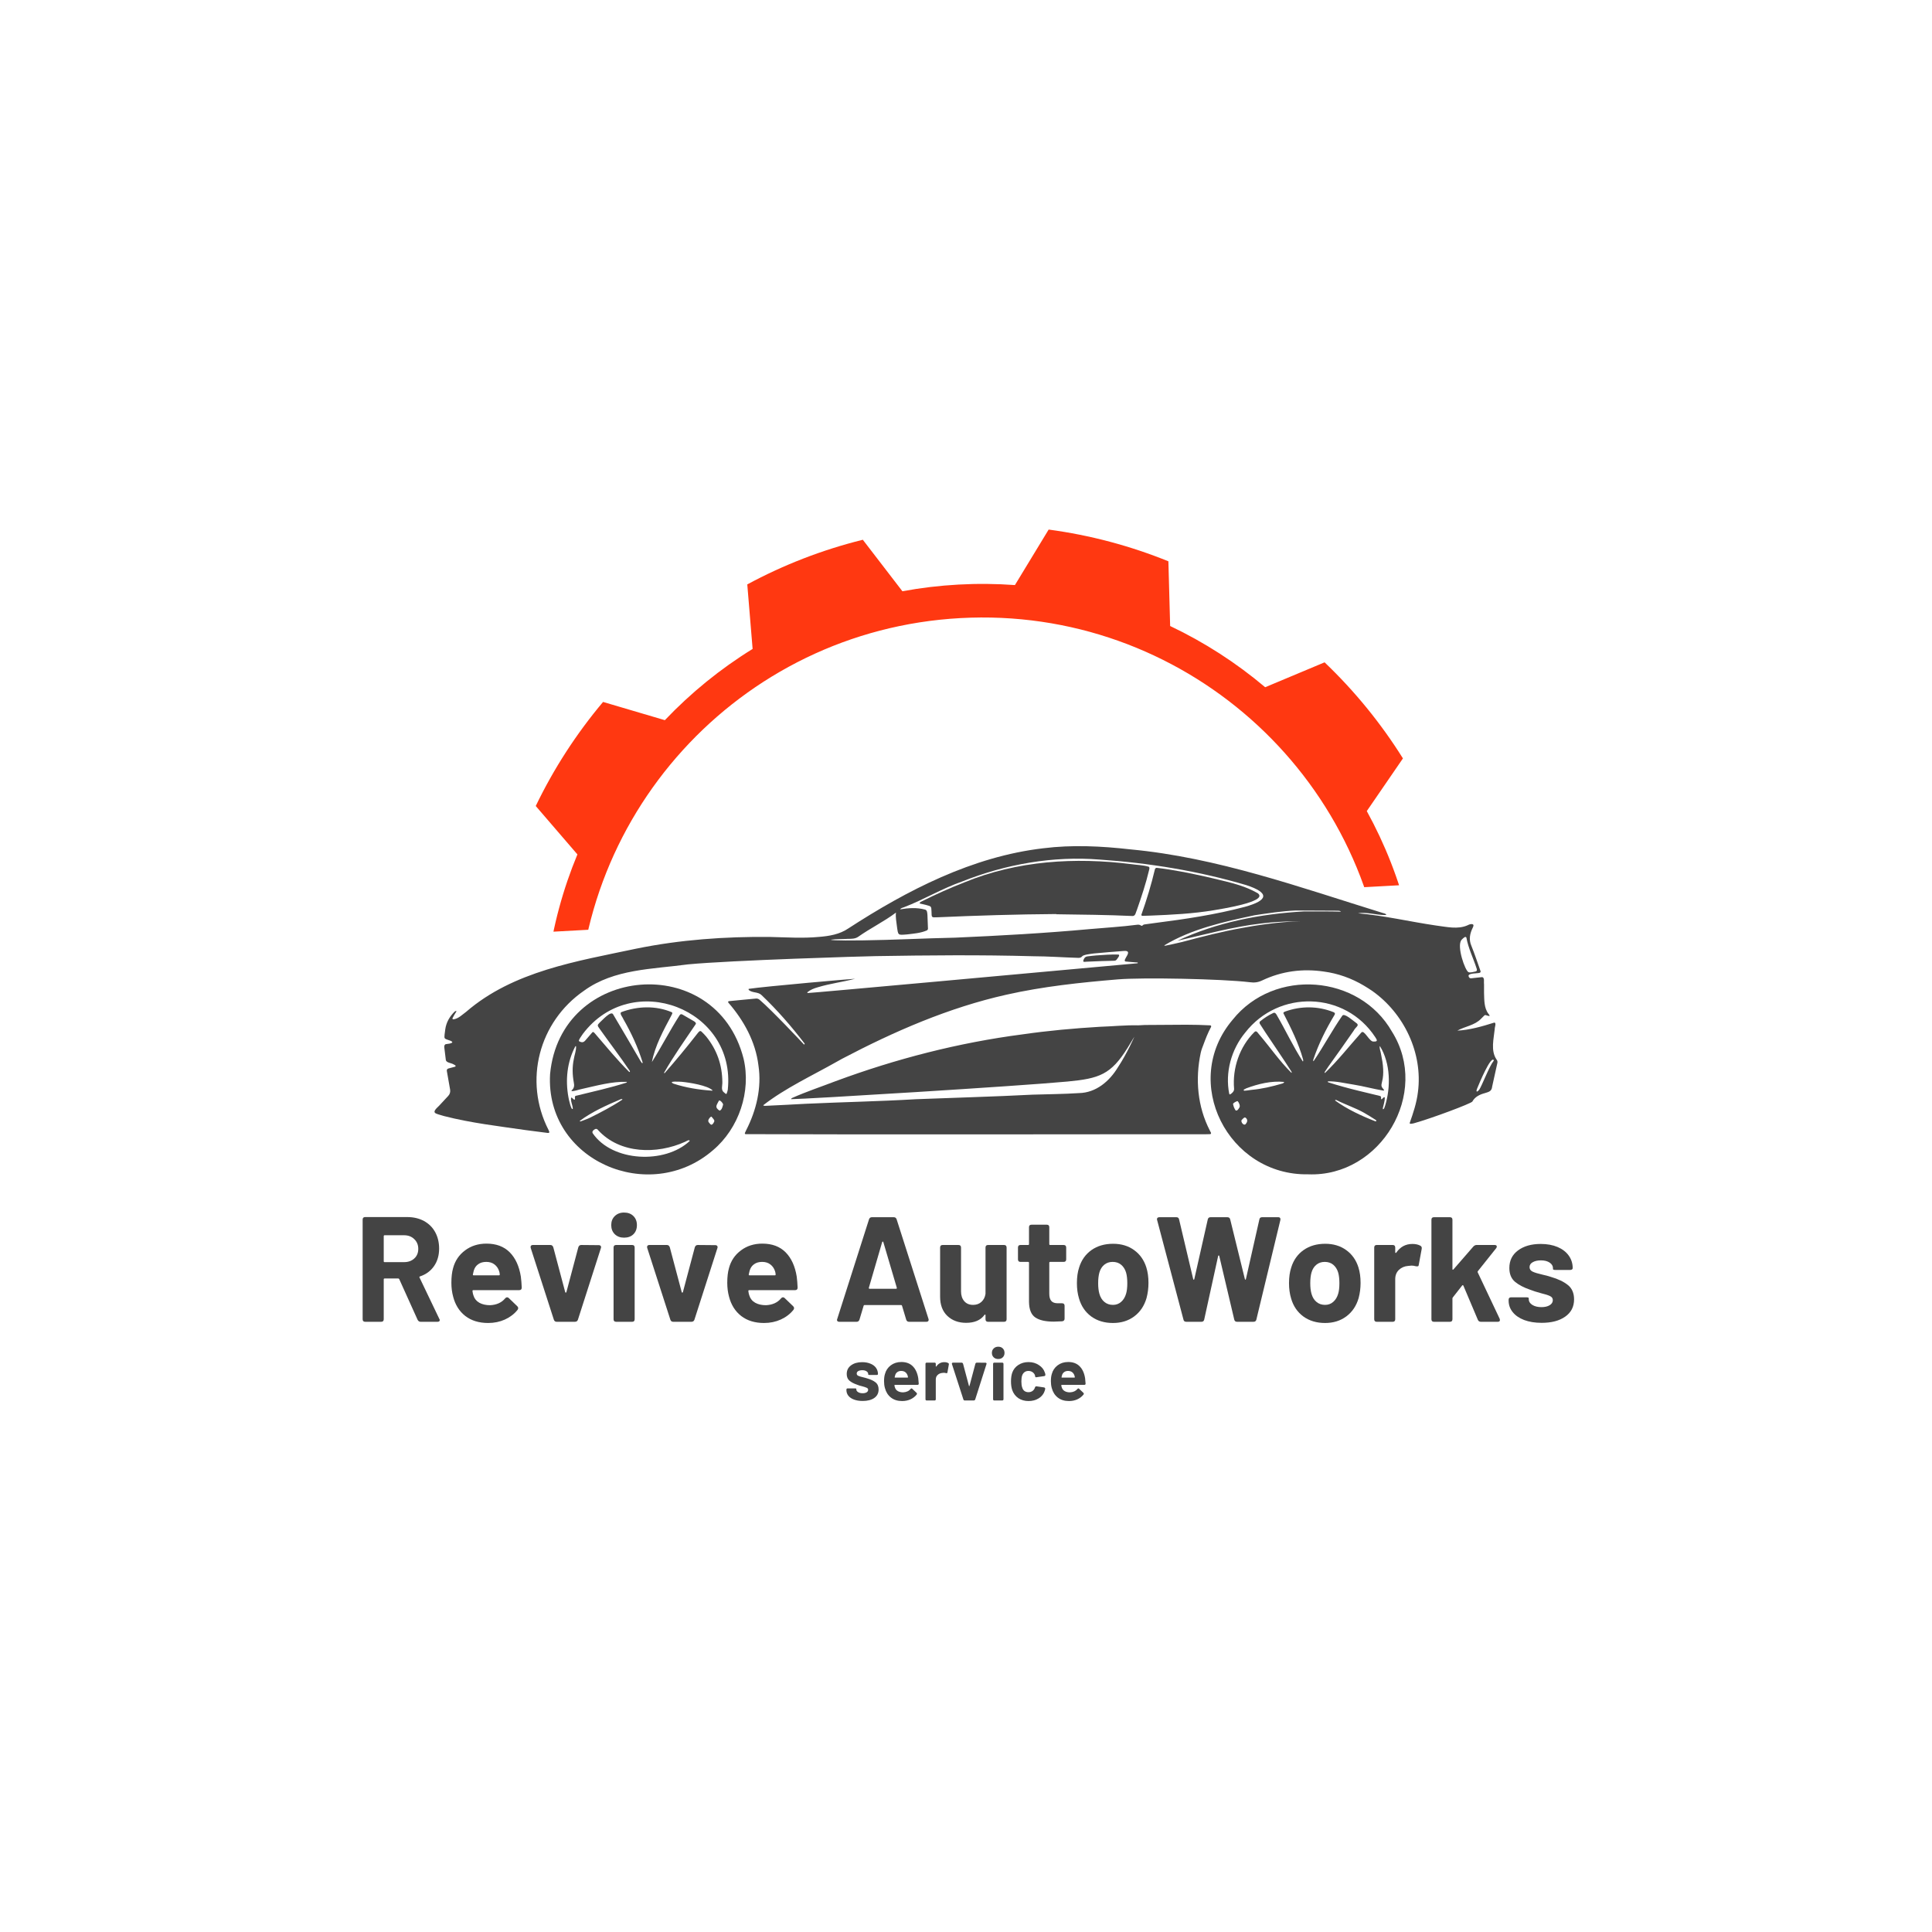 <svg xmlns="http://www.w3.org/2000/svg" xmlns:xlink="http://www.w3.org/1999/xlink" width="500" zoomAndPan="magnify" viewBox="0 0 375 375" height="500" preserveAspectRatio="xMidYMid meet" version="1.0"><defs><g/><clipPath id="4aa39fe232"><path d="M 84.172 164.238 L 291 164.238 L 291 221 L 84.172 221 Z M 84.172 164.238 " clip-rule="nonzero"/></clipPath><clipPath id="c2dfd0c143"><path d="M 106 191 L 145 191 L 145 227.988 L 106 227.988 Z M 106 191 " clip-rule="nonzero"/></clipPath><clipPath id="55ca4f6756"><path d="M 234 191 L 273 191 L 273 227.988 L 234 227.988 Z M 234 191 " clip-rule="nonzero"/></clipPath><clipPath id="331a5aec2b"><path d="M 94 102 L 286 102 L 286 182 L 94 182 Z M 94 102 " clip-rule="nonzero"/></clipPath><clipPath id="f2f3eeaccf"><path d="M 89.461 108.965 L 281.922 98.402 L 285.91 171.043 L 93.449 181.605 Z M 89.461 108.965 " clip-rule="nonzero"/></clipPath><clipPath id="13fa5ba3a1"><path d="M 89.461 108.965 L 281.922 98.402 L 292.445 290.113 L 99.984 300.676 Z M 89.461 108.965 " clip-rule="nonzero"/></clipPath></defs><g clip-path="url(#4aa39fe232)"><path fill="#444444" d="M 290.449 205.609 C 289.316 203.891 289.934 201.652 290.125 199.742 C 290.094 199.441 290.52 198.449 290.008 198.492 C 287.707 199.219 285.25 199.93 282.867 200.043 C 284.309 199.234 286.25 199.023 287.461 197.75 C 288.531 196.703 287.973 197.035 289.121 197.223 C 289.141 197.023 289 196.895 288.891 196.758 C 288.027 195.602 288.105 194.059 288.051 192.684 C 288.059 192.125 288.055 191.57 288.051 191.012 C 287.973 190.621 288.223 189.695 287.652 189.66 C 286.949 189.719 286.25 189.828 285.551 189.891 C 285.273 189.91 285.102 189.746 285.035 189.418 C 285.059 188.859 286.703 188.965 287.156 188.836 C 287.309 188.816 287.426 188.648 287.383 188.523 C 286.793 186.879 286.258 185.215 285.602 183.598 C 285.043 182.344 285.312 181.133 285.906 179.973 C 286.305 179.152 285.344 179.312 284.895 179.578 C 282.965 180.457 280.77 179.891 278.75 179.645 C 273.688 178.91 268.676 177.707 263.582 177.27 C 265.309 176.973 267.176 177.645 268.945 177.605 C 268.988 177.609 269.098 177.551 269.059 177.492 C 268.867 177.301 268.602 177.27 268.355 177.195 C 252.273 172.215 236.281 166.438 219.406 164.863 C 213.797 164.227 208.125 163.945 202.508 164.648 C 188.773 166.242 176.078 172.789 164.621 180.234 C 162.977 181.352 160.965 181.691 159.012 181.848 C 155.82 182.156 152.629 181.93 149.43 181.859 C 140.746 181.773 132.016 182.391 123.5 184.133 C 112.016 186.57 99.652 188.473 90.469 196.402 C 89.707 196.957 88.98 197.723 88.008 197.859 C 87.914 197.84 87.758 197.762 87.828 197.641 C 88.059 197.176 88.32 196.734 88.602 196.301 C 88.551 196.152 88.336 196.285 88.254 196.34 C 87.273 197.301 86.609 198.441 86.422 199.82 C 86.375 200.152 86.324 200.484 86.293 200.816 C 86.223 201.57 86.242 201.602 86.969 201.848 C 88.602 202.328 87.441 202.582 86.566 202.664 C 86.281 202.703 86.203 203.035 86.234 203.277 C 86.332 204.09 86.426 204.902 86.531 205.711 C 86.609 206.301 87.578 206.305 88 206.574 C 88.133 206.629 88.262 206.715 88.383 206.793 C 88.484 206.848 88.414 207.008 88.355 207.039 C 87.926 207.16 87.492 207.262 87.066 207.383 C 86.805 207.457 86.688 207.633 86.73 207.875 C 86.941 209.082 87.168 210.285 87.367 211.496 C 87.441 211.965 87.32 212.375 86.992 212.727 C 86.406 213.352 85.836 213.984 85.246 214.605 C 83.566 216.156 84.418 216.07 86.191 216.629 C 91.406 217.973 96.777 218.586 102.098 219.359 C 103.496 219.547 104.895 219.727 106.297 219.902 C 106.816 219.941 106.59 219.605 106.465 219.316 C 101.582 209.77 104.602 198.316 113.375 192.285 C 119.188 188.059 126.691 188.117 133.543 187.184 C 141.941 186.387 167.598 185.613 169.977 185.582 C 180.16 185.414 190.344 185.32 200.523 185.605 C 203.422 185.613 206.316 185.832 209.211 185.918 C 209.52 185.934 209.844 185.895 210.031 185.637 C 210.273 185.309 211.543 185.168 212.332 185.066 C 214.258 184.883 216.184 184.73 218.105 184.582 C 220.211 184.398 217.648 186.449 218.484 186.629 C 219.258 186.711 220.035 186.762 220.809 186.82 C 220.867 186.848 220.844 186.949 220.793 186.969 C 200.637 188.809 157.934 192.711 156.785 192.746 C 156.758 192.746 156.715 192.715 156.703 192.688 C 156.691 192.656 156.703 192.602 156.727 192.582 C 157.312 192.098 158.008 191.836 158.719 191.633 C 161.09 190.906 163.602 190.605 165.977 189.977 C 165.938 189.941 148.215 191.48 145.355 191.934 C 145.215 191.961 145.328 192.137 145.371 192.184 C 146.09 192.758 147.16 192.488 147.816 193.148 C 150.859 196.039 153.617 199.223 156.172 202.551 C 156.223 202.656 156.098 202.824 156.004 202.684 C 155.371 202.004 149.824 196.098 147.449 194.066 C 147.242 193.883 147.008 193.801 146.734 193.82 C 144.996 193.965 143.258 194.16 141.523 194.32 C 141.453 194.328 141.355 194.363 141.332 194.41 C 141.309 194.457 141.332 194.562 141.375 194.613 C 144.375 198.066 146.652 202.188 147.211 206.785 C 147.875 211.133 146.805 215.52 144.824 219.391 C 144.75 219.559 144.664 219.727 144.59 219.895 C 144.539 220.004 144.609 220.137 144.715 220.137 C 174.445 220.25 204.176 220.145 233.906 220.16 C 234.242 220.16 234.574 220.148 234.91 220.137 C 235.273 220.023 234.879 219.617 234.816 219.406 C 232.434 214.797 231.969 209.445 233.059 204.359 C 233.195 203.719 233.406 203.254 233.562 202.828 C 234 201.645 234.449 200.461 235.055 199.352 C 235.141 199.199 235.066 199.031 234.914 199.02 C 233.359 198.93 231.797 198.91 230.234 198.898 C 227.559 198.906 224.887 198.938 222.211 198.949 C 221.758 198.953 221.129 199.031 220.91 199.016 C 218.422 198.957 215.938 199.223 213.453 199.301 C 208.445 199.598 203.457 200.051 198.488 200.766 C 186.082 202.379 173.898 205.52 162.18 209.859 C 159.371 210.938 156.516 211.883 153.766 213.109 C 153.637 213.164 153.512 213.32 153.566 213.348 C 156.305 213.34 197.797 210.812 207.191 209.926 C 213.34 209.344 215.637 208.594 218.891 203.34 C 219.312 202.637 219.738 201.945 220.164 201.246 C 220.23 201.133 218.707 204.586 216.988 207.16 C 215.344 209.875 212.734 212.105 209.43 212.168 C 206.43 212.367 203.418 212.375 200.41 212.473 C 192.879 212.867 185.336 213.055 177.805 213.355 C 170.68 213.781 163.551 213.906 156.426 214.242 C 153.789 214.375 151.156 214.535 148.523 214.645 C 148.398 214.629 148.203 214.656 148.148 214.52 C 152.41 211.203 157.621 208.793 162.379 206.102 L 163.469 205.496 C 173.586 200.184 184.156 195.574 195.344 193.07 C 202.445 191.469 209.703 190.707 216.953 190.098 C 221.742 189.695 237.129 189.996 242.59 190.648 C 243.418 190.766 244.164 190.695 244.957 190.316 C 248.852 188.461 252.895 187.988 256.934 188.574 C 259.727 188.945 262.336 189.883 264.758 191.324 C 265.117 191.539 266.168 192.191 266.348 192.336 C 272.527 196.703 276.211 204.41 275.219 211.977 C 274.969 214.059 274.312 216.023 273.617 217.984 C 273.613 218.031 273.695 218.133 273.734 218.129 C 273.953 218.117 274.18 218.102 274.387 218.043 C 277.93 217.055 285.57 214.184 285.785 213.809 C 286.281 212.883 287.234 212.434 288.203 212.176 C 288.977 211.93 289.539 211.852 289.633 210.879 C 289.969 209.355 290.305 207.836 290.641 206.312 C 290.695 206.062 290.637 205.828 290.449 205.609 Z M 283.66 182.449 C 284.062 182.031 284.473 181.637 284.629 182.008 C 285.004 184.082 285.98 186.004 286.617 188.004 C 286.707 188.215 286.691 188.5 286.445 188.551 C 285.949 188.645 285.457 188.836 285.031 188.699 C 284.363 188.371 282.715 183.691 283.66 182.449 Z M 222.121 179.434 C 222.016 179.449 221.898 179.496 221.832 179.57 C 221.715 179.699 221.605 179.75 221.461 179.648 C 221.238 179.492 221.004 179.453 220.723 179.492 C 217.668 179.891 214.59 180.059 211.523 180.336 C 202.832 181.133 194.121 181.617 185.406 182 C 179.43 182.121 173.457 182.449 167.48 182.527 C 166.477 182.531 161.543 182.617 161.258 182.398 C 162.336 182.238 163.477 182.309 164.578 182.23 C 165.281 182.227 166.012 182.238 166.609 181.809 C 168.969 180.141 171.602 178.871 173.906 177.133 C 173.805 178.023 173.984 178.906 174.09 179.789 C 174.348 181.59 174.223 181.516 176.082 181.367 C 177.359 181.211 178.691 181.117 179.883 180.602 C 180.02 180.531 180.121 180.402 180.117 180.25 C 180.09 179.359 180.059 178.473 180.016 177.586 C 179.969 177.215 180 176.66 179.547 176.551 C 177.945 176.121 176.316 176.23 174.699 176.508 C 174.891 176.246 175.203 176.176 175.473 176.09 C 179.316 174.609 182.859 172.453 186.762 171.094 C 195.188 167.738 204.391 166.109 213.453 166.844 C 223.047 167.496 232.664 169.07 241.891 171.797 C 246.523 173.309 246.141 174.777 241.629 176.016 C 235.922 177.531 230.062 178.398 224.219 179.148 C 223.516 179.242 222.816 179.336 222.121 179.434 Z M 252.98 176.914 C 244.637 177.383 236.117 179.035 228.527 182.605 C 233.898 181.371 239.316 179.887 244.844 179.242 C 248.613 178.801 250.461 178.863 252.484 178.797 C 248.059 178.941 243.719 179.621 241.238 180.09 C 237.25 180.793 233.332 181.805 229.426 182.844 C 228.344 183.109 227.254 183.332 226.164 183.566 C 226.109 183.582 226.035 183.527 225.973 183.504 C 231.238 180.32 237.516 178.922 243.504 177.652 C 246.145 177.25 248.797 176.848 251.465 176.727 C 254.141 176.73 256.816 176.75 259.492 176.766 C 259.77 176.777 260.07 176.734 260.277 176.957 C 257.848 176.875 255.414 176.93 252.98 176.914 Z M 289.875 205.965 C 289.078 206.941 287.602 210.828 287.129 211.492 C 286.668 212.066 286.426 211.992 286.719 211.262 C 287.113 210.277 289.41 204.812 289.945 205.793 C 289.977 205.84 289.918 205.922 289.875 205.965 Z M 289.875 205.965 " fill-opacity="1" fill-rule="nonzero"/></g><g clip-path="url(#c2dfd0c143)"><path fill="#444444" d="M 144.32 205.449 C 138.992 184.574 108.754 187.145 106.77 208.484 C 105.805 225.293 126.051 233.945 138.391 223.254 C 143.418 219.023 145.844 211.848 144.32 205.449 Z M 111.387 213.41 C 111.207 213.316 111.074 213.035 110.867 213.035 C 110.699 213.734 111.16 214.477 111.184 215.195 C 110.91 215.742 110.355 213.195 110.336 212.988 C 109.711 209.613 110.074 206.117 111.652 203.133 C 111.695 203.051 111.766 203.039 111.812 203.094 C 111.859 203.914 111.496 204.77 111.375 205.594 C 111.055 207.098 111.098 208.621 111.379 210.129 C 111.504 210.707 111.453 211.234 110.953 211.637 C 110.93 211.656 110.918 211.734 110.93 211.742 C 111.16 211.941 112.543 211.422 112.945 211.367 C 115.805 210.734 118.77 209.883 121.695 209.988 C 121.652 210.043 121.625 210.133 121.57 210.148 C 118.387 211.156 115.121 211.875 111.879 212.672 C 111.254 212.719 111.91 213.594 111.387 213.41 Z M 112.672 217.672 C 112.633 217.688 112.566 217.621 112.512 217.582 C 114.91 215.781 117.762 214.52 120.527 213.34 C 120.637 213.316 120.754 213.301 120.824 213.422 C 118.828 214.754 116.676 215.871 114.527 216.941 C 113.93 217.227 113.293 217.438 112.672 217.672 Z M 115.043 219.961 C 114.836 219.586 115.246 219.277 115.559 219.137 C 115.789 219.051 115.977 219.191 116.109 219.371 C 120.344 224 127.527 224.082 132.953 221.633 C 133.168 221.551 133.828 221.078 133.871 221.465 C 129.07 225.988 118.828 225.523 115.043 219.961 Z M 130.73 210.34 C 129.504 209.758 131.996 209.98 132.293 209.977 C 133.758 210.109 137.363 210.668 138.328 211.656 C 138.281 211.711 137.945 211.695 138.137 211.695 C 135.457 211.508 133.059 211.094 130.73 210.34 Z M 138.16 218.305 C 137.879 218.355 137.711 217.965 137.535 217.793 C 137.34 217.426 137.676 217.004 137.961 216.773 C 138.035 216.715 138.09 216.719 138.152 216.797 C 138.324 217.066 138.648 217.273 138.66 217.613 C 138.547 217.887 138.43 218.152 138.16 218.305 Z M 140.348 214.418 C 140.234 214.832 140.129 215.434 139.668 215.578 C 138.656 214.91 139.09 214.535 139.527 213.668 C 139.684 213.352 140.43 214.219 140.348 214.418 Z M 141.262 211.52 C 141.223 211.77 141.125 212.016 141.047 212.258 C 140.918 212.488 140.66 212.098 140.516 212.027 C 139.887 211.566 140.238 210.707 140.207 210.047 C 140.188 206.719 139.156 203.766 137.07 201.188 C 136.789 200.844 136.465 200.539 136.148 200.223 C 135.801 199.906 135.512 200.457 135.301 200.688 C 133.293 203.266 131.211 205.785 129.055 208.242 C 128.984 208.324 128.926 208.316 128.895 208.215 C 130.723 205.008 132.934 201.898 135.02 198.812 C 135.195 198.566 134.891 198.344 134.703 198.223 C 133.969 197.789 133.23 197.359 132.488 196.938 C 132.223 196.789 132.07 196.832 131.918 197.055 C 130.02 200.008 128.395 203.195 126.535 206.141 C 127.129 203.004 128.77 200 130.281 197.164 C 130.355 196.945 130.637 196.668 130.406 196.477 C 127.312 195.156 123.742 195.273 120.621 196.445 C 120.148 196.676 120.879 197.453 120.984 197.793 C 122.52 200.469 123.828 203.266 124.734 206.219 C 124.711 206.637 124.402 206.043 124.316 205.934 C 122.543 202.922 120.812 199.895 119.016 196.902 C 118.598 196.062 116.84 198.121 116.418 198.461 C 115.914 198.977 115.914 199.039 116.367 199.664 C 118.324 202.418 120.379 205.102 122.266 207.902 C 122.297 208 122.199 208.168 122.094 208.027 C 119.746 205.691 117.66 203.125 115.5 200.625 C 115.371 200.48 115.184 200.199 114.977 200.371 C 114.512 200.906 114.051 201.438 113.59 201.973 C 113.258 202.352 112.914 202.395 112.41 202.102 C 112.16 201.957 113.012 200.898 113.121 200.691 C 122.652 188.043 142.918 195.816 141.262 211.52 Z M 141.262 211.52 " fill-opacity="1" fill-rule="nonzero"/></g><g clip-path="url(#55ca4f6756)"><path fill="#444444" d="M 239.25 197.938 C 229.039 209.977 238.414 228.23 253.93 227.934 C 267.965 228.488 277.711 212.199 270.172 200.23 C 263.836 189.145 247.336 187.82 239.25 197.938 Z M 240.598 214.906 C 240.465 215.152 240.168 215.699 239.832 215.527 C 239.586 215.156 239.418 214.75 239.336 214.309 C 239.277 214.105 240.02 213.742 240.195 213.719 C 240.461 213.926 240.746 214.59 240.598 214.906 Z M 241.871 218.059 C 241.508 218.719 240.785 217.805 240.988 217.41 C 241.191 217.234 241.379 216.938 241.648 216.883 C 242.148 217.133 242.207 217.641 241.871 218.059 Z M 248.855 210.324 C 246.898 210.898 244.922 211.367 242.883 211.547 C 242.434 211.598 241.934 211.703 241.488 211.703 C 241.148 211.531 241.77 211.336 241.895 211.246 C 244.211 210.379 246.793 209.75 249.258 210.004 C 249.203 210.199 249.031 210.273 248.855 210.324 Z M 257.16 208.281 C 257.145 208.215 257.09 208.125 257.113 208.09 C 257.352 207.715 257.602 207.344 257.859 206.98 C 259.52 204.699 261.125 202.375 262.746 200.062 C 263.203 199.188 264.062 199.074 263.07 198.422 C 262.641 198.137 260.941 196.574 260.543 197.141 C 258.555 200 256.91 203.105 254.957 205.984 C 254.836 205.914 254.91 205.723 254.934 205.609 C 255.953 202.574 257.391 199.715 259.039 196.977 C 259.18 196.727 259.117 196.578 258.84 196.461 C 255.844 195.25 252.5 195.23 249.473 196.332 C 249.324 196.383 249.074 196.484 249.109 196.672 C 250.605 199.586 252.062 202.504 252.938 205.676 C 252.953 205.766 252.984 206.027 252.867 206.02 C 251.012 203.152 249.535 199.969 247.805 197 C 247.672 196.746 247.445 196.453 247.129 196.625 C 246.215 197.047 245.383 197.605 244.594 198.234 C 244.453 198.348 244.43 198.559 244.543 198.734 C 244.883 199.27 245.223 199.801 245.57 200.324 C 247.246 202.867 249 205.363 250.629 207.934 C 250.738 208.105 250.746 208.266 250.656 208.227 C 248.41 206.016 246.57 203.34 244.52 200.922 C 244.223 200.656 243.902 199.844 243.461 200.336 C 240.594 203.188 239.191 207.34 239.535 211.316 C 239.582 211.816 239.148 212.199 238.758 212.43 C 238.727 212.445 238.605 212.371 238.598 212.328 C 237.758 208.16 238.992 203.695 241.691 200.43 C 248.219 192.039 261.09 192.379 266.941 201.32 C 267.297 201.859 267.484 202.207 266.625 202.156 C 265.82 202.32 264.789 199.723 264.227 200.426 C 261.883 203.047 259.688 205.859 257.16 208.281 Z M 266.91 217.629 C 264.223 216.578 261.426 215.277 259.113 213.586 C 259.215 213.555 259.215 213.426 259.418 213.531 C 261.164 214.422 263.039 215.023 264.75 215.984 C 265.52 216.418 266.266 216.895 267.016 217.371 C 267.266 217.527 267.109 217.719 266.91 217.629 Z M 268.848 214.629 C 268.723 214.852 268.734 215.242 268.453 215.312 C 268.434 215.246 268.387 215.168 268.402 215.109 C 268.551 214.426 268.801 213.758 268.789 213.047 C 268.664 212.742 268.301 213.352 268.121 213.391 C 267.945 213.105 268.25 212.832 267.793 212.711 C 266.461 212.383 265.125 212.066 263.793 211.742 C 261.773 211.25 259.773 210.707 257.797 210.074 C 257.754 210.059 257.738 209.961 257.719 209.895 C 259.328 209.828 261.039 210.266 262.66 210.508 C 264.637 210.82 266.574 211.367 268.543 211.691 C 268.602 211.688 268.668 211.594 268.629 211.535 C 268.062 210.91 268.062 210.75 268.262 209.934 C 268.473 209.137 268.508 208.324 268.473 207.508 C 268.43 206.543 268.262 205.594 268.066 204.645 C 268.027 204.172 267.68 203.449 267.828 203.031 C 269.945 206.426 269.945 211.066 268.848 214.629 Z M 268.848 214.629 " fill-opacity="1" fill-rule="nonzero"/></g><path fill="#444444" d="M 210.918 186.664 C 213.625 186.547 214.281 186.523 215.809 186.492 C 216.641 186.477 216.578 186.512 217.062 185.812 C 217.16 185.664 217.359 185.348 217.086 185.277 C 215.637 185.227 214.195 185.355 212.754 185.449 C 212.199 185.488 211.645 185.57 211.094 185.629 C 210.766 185.656 210.539 185.828 210.402 186.113 C 210.082 186.777 210.32 186.719 210.918 186.664 Z M 210.918 186.664 " fill-opacity="1" fill-rule="nonzero"/><path fill="#444444" d="M 222.984 168.238 C 221.883 167.902 220.715 167.895 219.578 167.73 C 208.695 166.363 197.414 167.043 187.195 171.266 C 184.391 172.355 181.652 173.586 178.961 174.93 C 178.793 175.035 178.535 175.086 178.512 175.316 C 178.508 175.336 178.559 175.379 178.59 175.387 C 178.984 175.48 179.387 175.547 179.777 175.66 C 180.715 175.941 180.777 175.828 180.805 176.922 C 180.836 178.16 180.766 178.078 181.984 178.043 C 189.664 177.703 197.34 177.469 205.027 177.414 C 205.027 177.426 205.027 177.441 205.027 177.457 C 209.965 177.531 214.902 177.566 219.832 177.797 C 220.434 177.805 220.453 177.035 220.668 176.625 C 221.559 174.066 222.418 171.496 223.043 168.855 C 223.086 168.66 223.18 168.363 222.984 168.238 Z M 222.984 168.238 " fill-opacity="1" fill-rule="nonzero"/><path fill="#444444" d="M 244.172 173.406 C 241.113 171.609 237.539 171.039 234.141 170.184 C 230.957 169.484 227.742 168.812 224.508 168.445 C 224.387 168.438 224.215 168.566 224.176 168.699 C 223.465 171.715 222.566 174.656 221.539 177.555 C 221.512 177.645 221.625 177.766 221.734 177.766 C 222.254 177.754 222.773 177.738 223.293 177.719 C 227.414 177.555 231.531 177.355 235.605 176.676 C 236.605 176.492 246.234 175.055 244.172 173.406 Z M 244.172 173.406 " fill-opacity="1" fill-rule="nonzero"/><g clip-path="url(#331a5aec2b)"><g clip-path="url(#f2f3eeaccf)"><g clip-path="url(#13fa5ba3a1)"><path fill="#ff3811" d="M 286.727 192.855 C 286.504 188.789 286.031 184.793 285.324 180.883 L 273.344 178.059 C 271.551 170.754 268.82 163.836 265.293 157.43 L 272.309 147.207 C 268.023 140.355 262.902 134.094 257.102 128.559 L 245.57 133.391 C 239.984 128.676 233.785 124.668 227.125 121.508 L 226.785 108.949 C 219.43 105.965 211.633 103.871 203.543 102.789 L 196.996 113.562 C 193.398 113.301 189.738 113.262 186.039 113.465 C 182.34 113.668 178.707 114.105 175.156 114.762 L 167.473 104.766 C 159.551 106.73 152.027 109.664 145.047 113.434 L 146.082 125.957 C 139.805 129.828 134.086 134.488 129.047 139.785 L 117.055 136.246 C 111.895 142.379 107.492 149.164 103.988 156.445 L 112.074 165.84 C 109.27 172.59 107.312 179.766 106.332 187.227 L 94.73 191.344 C 94.453 195.309 94.422 199.332 94.645 203.398 C 94.668 203.824 94.699 204.246 94.727 204.672 C 94.746 205.098 94.762 205.52 94.785 205.945 C 95.008 210.012 95.48 214.008 96.188 217.918 L 108.172 220.742 C 109.965 228.047 112.691 234.965 116.219 241.371 L 109.203 251.594 C 113.488 258.445 118.609 264.707 124.41 270.242 L 135.941 265.41 C 141.531 270.125 147.727 274.133 154.391 277.293 L 154.73 289.852 C 162.082 292.836 169.879 294.93 177.973 296.012 L 184.516 285.238 C 188.117 285.5 191.773 285.539 195.473 285.336 C 199.172 285.133 202.805 284.695 206.355 284.039 L 214.039 294.035 C 221.965 292.07 229.484 289.137 236.465 285.367 L 235.43 272.844 C 241.707 268.973 247.426 264.312 252.465 259.016 L 264.457 262.555 C 269.617 256.422 274.023 249.637 277.523 242.355 L 269.438 232.961 C 272.242 226.211 274.199 219.035 275.184 211.574 L 286.781 207.457 C 287.059 203.492 287.09 199.469 286.867 195.402 C 286.844 194.977 286.812 194.555 286.785 194.129 C 286.77 193.703 286.75 193.281 286.727 192.855 Z M 195.117 278.828 C 152.164 281.188 115.379 248.586 112.418 205.809 C 112.43 205.809 112.445 205.805 112.461 205.801 C 112.398 205.109 112.355 204.406 112.309 203.707 C 112.277 203.004 112.246 202.305 112.23 201.609 C 112.215 201.605 112.203 201.605 112.184 201.605 C 110.445 158.762 143.445 122.328 186.398 119.973 C 229.348 117.613 266.137 150.215 269.098 192.992 C 269.082 192.992 269.066 192.996 269.051 193 C 269.113 193.691 269.156 194.395 269.203 195.094 C 269.234 195.797 269.266 196.496 269.281 197.191 C 269.297 197.195 269.312 197.195 269.328 197.195 C 271.066 240.039 238.066 276.473 195.117 278.828 Z M 195.117 278.828 " fill-opacity="1" fill-rule="nonzero"/></g></g></g><g fill="#444444" fill-opacity="1"><g transform="translate(68.623, 256.558)"><g><path d="M 13.016 0 C 12.766 0 12.57 -0.125 12.438 -0.375 L 8.875 -8.266 C 8.832 -8.359 8.766 -8.406 8.672 -8.406 L 6.031 -8.406 C 5.914 -8.406 5.859 -8.348 5.859 -8.234 L 5.859 -0.5 C 5.859 -0.164 5.691 0 5.359 0 L 2.266 0 C 1.93 0 1.766 -0.164 1.766 -0.5 L 1.766 -19.844 C 1.766 -20.164 1.93 -20.328 2.266 -20.328 L 10.406 -20.328 C 11.645 -20.328 12.734 -20.07 13.672 -19.562 C 14.609 -19.051 15.332 -18.332 15.844 -17.406 C 16.352 -16.477 16.609 -15.41 16.609 -14.203 C 16.609 -12.891 16.281 -11.758 15.625 -10.812 C 14.969 -9.863 14.062 -9.195 12.906 -8.812 C 12.844 -8.789 12.801 -8.754 12.781 -8.703 C 12.77 -8.66 12.781 -8.617 12.812 -8.578 L 16.641 -0.578 C 16.703 -0.504 16.734 -0.414 16.734 -0.312 C 16.734 -0.219 16.691 -0.141 16.609 -0.078 C 16.535 -0.023 16.43 0 16.297 0 Z M 6.031 -16.797 C 5.914 -16.797 5.859 -16.734 5.859 -16.609 L 5.859 -11.75 C 5.859 -11.633 5.914 -11.578 6.031 -11.578 L 9.797 -11.578 C 10.609 -11.578 11.27 -11.812 11.781 -12.281 C 12.301 -12.75 12.562 -13.375 12.562 -14.156 C 12.562 -14.926 12.301 -15.555 11.781 -16.047 C 11.27 -16.547 10.609 -16.797 9.797 -16.797 Z M 6.031 -16.797 "/></g></g></g><g fill="#444444" fill-opacity="1"><g transform="translate(86.425, 256.558)"><g><path d="M 8.703 -3.219 C 9.973 -3.281 10.945 -3.723 11.625 -4.547 C 11.738 -4.68 11.863 -4.75 12 -4.75 C 12.125 -4.75 12.234 -4.703 12.328 -4.609 L 13.984 -3.016 C 14.098 -2.898 14.156 -2.785 14.156 -2.672 C 14.156 -2.535 14.113 -2.414 14.031 -2.312 C 13.395 -1.52 12.578 -0.895 11.578 -0.438 C 10.586 0.008 9.504 0.234 8.328 0.234 C 6.547 0.234 5.066 -0.219 3.891 -1.125 C 2.723 -2.039 1.938 -3.289 1.531 -4.875 C 1.301 -5.719 1.188 -6.613 1.188 -7.562 C 1.188 -8.688 1.297 -9.633 1.516 -10.406 C 1.898 -11.844 2.676 -12.992 3.844 -13.859 C 5.008 -14.734 6.395 -15.172 8 -15.172 C 9.895 -15.172 11.398 -14.609 12.516 -13.484 C 13.629 -12.359 14.348 -10.785 14.672 -8.766 C 14.754 -8.117 14.812 -7.41 14.844 -6.641 C 14.844 -6.305 14.68 -6.141 14.359 -6.141 L 5.453 -6.141 C 5.336 -6.141 5.281 -6.082 5.281 -5.969 C 5.332 -5.562 5.398 -5.266 5.484 -5.078 C 5.672 -4.473 6.051 -4.008 6.625 -3.688 C 7.195 -3.375 7.891 -3.219 8.703 -3.219 Z M 7.953 -11.625 C 7.328 -11.625 6.805 -11.473 6.391 -11.172 C 5.973 -10.879 5.688 -10.461 5.531 -9.922 C 5.438 -9.547 5.379 -9.301 5.359 -9.188 C 5.348 -9.07 5.398 -9.016 5.516 -9.016 L 10.438 -9.016 C 10.531 -9.016 10.578 -9.055 10.578 -9.141 C 10.578 -9.348 10.539 -9.566 10.469 -9.797 C 10.289 -10.359 9.988 -10.801 9.562 -11.125 C 9.145 -11.457 8.609 -11.625 7.953 -11.625 Z M 7.953 -11.625 "/></g></g></g><g fill="#444444" fill-opacity="1"><g transform="translate(102.283, 256.558)"><g><path d="M 5.766 0 C 5.492 0 5.312 -0.133 5.219 -0.406 L 0.719 -14.359 C 0.707 -14.391 0.703 -14.445 0.703 -14.531 C 0.703 -14.645 0.738 -14.734 0.812 -14.797 C 0.883 -14.867 0.988 -14.906 1.125 -14.906 L 4.547 -14.906 C 4.816 -14.906 5.004 -14.758 5.109 -14.469 L 7.422 -5.766 C 7.441 -5.691 7.477 -5.656 7.531 -5.656 C 7.594 -5.656 7.633 -5.691 7.656 -5.766 L 9.969 -14.469 C 10.07 -14.758 10.258 -14.906 10.531 -14.906 L 13.953 -14.875 C 14.117 -14.875 14.238 -14.82 14.312 -14.719 C 14.395 -14.613 14.41 -14.484 14.359 -14.328 L 9.891 -0.406 C 9.797 -0.133 9.602 0 9.312 0 Z M 5.766 0 "/></g></g></g><g fill="#444444" fill-opacity="1"><g transform="translate(117.359, 256.558)"><g><path d="M 3.766 -16.328 C 3.035 -16.328 2.438 -16.551 1.969 -17 C 1.508 -17.457 1.281 -18.047 1.281 -18.766 C 1.281 -19.484 1.508 -20.066 1.969 -20.516 C 2.438 -20.973 3.035 -21.203 3.766 -21.203 C 4.523 -21.203 5.129 -20.977 5.578 -20.531 C 6.035 -20.082 6.266 -19.492 6.266 -18.766 C 6.266 -18.023 6.035 -17.43 5.578 -16.984 C 5.129 -16.547 4.523 -16.328 3.766 -16.328 Z M 2.234 0 C 1.898 0 1.734 -0.164 1.734 -0.5 L 1.734 -14.406 C 1.734 -14.738 1.898 -14.906 2.234 -14.906 L 5.344 -14.906 C 5.664 -14.906 5.828 -14.738 5.828 -14.406 L 5.828 -0.5 C 5.828 -0.164 5.664 0 5.344 0 Z M 2.234 0 "/></g></g></g><g fill="#444444" fill-opacity="1"><g transform="translate(124.897, 256.558)"><g><path d="M 5.766 0 C 5.492 0 5.312 -0.133 5.219 -0.406 L 0.719 -14.359 C 0.707 -14.391 0.703 -14.445 0.703 -14.531 C 0.703 -14.645 0.738 -14.734 0.812 -14.797 C 0.883 -14.867 0.988 -14.906 1.125 -14.906 L 4.547 -14.906 C 4.816 -14.906 5.004 -14.758 5.109 -14.469 L 7.422 -5.766 C 7.441 -5.691 7.477 -5.656 7.531 -5.656 C 7.594 -5.656 7.633 -5.691 7.656 -5.766 L 9.969 -14.469 C 10.07 -14.758 10.258 -14.906 10.531 -14.906 L 13.953 -14.875 C 14.117 -14.875 14.238 -14.82 14.312 -14.719 C 14.395 -14.613 14.41 -14.484 14.359 -14.328 L 9.891 -0.406 C 9.797 -0.133 9.602 0 9.312 0 Z M 5.766 0 "/></g></g></g><g fill="#444444" fill-opacity="1"><g transform="translate(139.973, 256.558)"><g><path d="M 8.703 -3.219 C 9.973 -3.281 10.945 -3.723 11.625 -4.547 C 11.738 -4.68 11.863 -4.75 12 -4.75 C 12.125 -4.75 12.234 -4.703 12.328 -4.609 L 13.984 -3.016 C 14.098 -2.898 14.156 -2.785 14.156 -2.672 C 14.156 -2.535 14.113 -2.414 14.031 -2.312 C 13.395 -1.52 12.578 -0.895 11.578 -0.438 C 10.586 0.008 9.504 0.234 8.328 0.234 C 6.547 0.234 5.066 -0.219 3.891 -1.125 C 2.723 -2.039 1.938 -3.289 1.531 -4.875 C 1.301 -5.719 1.188 -6.613 1.188 -7.562 C 1.188 -8.688 1.297 -9.633 1.516 -10.406 C 1.898 -11.844 2.676 -12.992 3.844 -13.859 C 5.008 -14.734 6.395 -15.172 8 -15.172 C 9.895 -15.172 11.398 -14.609 12.516 -13.484 C 13.629 -12.359 14.348 -10.785 14.672 -8.766 C 14.754 -8.117 14.812 -7.41 14.844 -6.641 C 14.844 -6.305 14.68 -6.141 14.359 -6.141 L 5.453 -6.141 C 5.336 -6.141 5.281 -6.082 5.281 -5.969 C 5.332 -5.562 5.398 -5.266 5.484 -5.078 C 5.672 -4.473 6.051 -4.008 6.625 -3.688 C 7.195 -3.375 7.891 -3.219 8.703 -3.219 Z M 7.953 -11.625 C 7.328 -11.625 6.805 -11.473 6.391 -11.172 C 5.973 -10.879 5.688 -10.461 5.531 -9.922 C 5.438 -9.547 5.379 -9.301 5.359 -9.188 C 5.348 -9.07 5.398 -9.016 5.516 -9.016 L 10.438 -9.016 C 10.531 -9.016 10.578 -9.055 10.578 -9.141 C 10.578 -9.348 10.539 -9.566 10.469 -9.797 C 10.289 -10.359 9.988 -10.801 9.562 -11.125 C 9.145 -11.457 8.609 -11.625 7.953 -11.625 Z M 7.953 -11.625 "/></g></g></g><g fill="#444444" fill-opacity="1"><g transform="translate(155.832, 256.558)"><g/></g></g><g fill="#444444" fill-opacity="1"><g transform="translate(161.63, 256.558)"><g><path d="M 14.812 0 C 14.539 0 14.359 -0.133 14.266 -0.406 L 13.453 -3.109 C 13.43 -3.203 13.375 -3.25 13.281 -3.25 L 6.172 -3.25 C 6.078 -3.25 6.02 -3.203 6 -3.109 L 5.188 -0.406 C 5.094 -0.133 4.91 0 4.641 0 L 1.281 0 C 1.102 0 0.973 -0.051 0.891 -0.156 C 0.816 -0.258 0.812 -0.391 0.875 -0.547 L 7.047 -19.891 C 7.141 -20.16 7.32 -20.297 7.594 -20.297 L 11.859 -20.297 C 12.129 -20.297 12.312 -20.16 12.406 -19.891 L 18.594 -0.547 C 18.613 -0.516 18.625 -0.457 18.625 -0.375 C 18.625 -0.258 18.582 -0.164 18.5 -0.094 C 18.426 -0.031 18.32 0 18.188 0 Z M 7.016 -6.609 C 6.992 -6.473 7.039 -6.406 7.156 -6.406 L 12.297 -6.406 C 12.41 -6.406 12.457 -6.473 12.438 -6.609 L 9.828 -15.453 C 9.805 -15.535 9.77 -15.578 9.719 -15.578 C 9.676 -15.578 9.633 -15.535 9.594 -15.453 Z M 7.016 -6.609 "/></g></g></g><g fill="#444444" fill-opacity="1"><g transform="translate(181.084, 256.558)"><g><path d="M 10.203 -14.406 C 10.203 -14.738 10.367 -14.906 10.703 -14.906 L 13.797 -14.906 C 14.129 -14.906 14.297 -14.738 14.297 -14.406 L 14.297 -0.5 C 14.297 -0.164 14.129 0 13.797 0 L 10.703 0 C 10.367 0 10.203 -0.164 10.203 -0.5 L 10.203 -1.281 C 10.203 -1.352 10.176 -1.395 10.125 -1.406 C 10.082 -1.414 10.039 -1.391 10 -1.328 C 9.25 -0.305 8.062 0.203 6.438 0.203 C 4.969 0.203 3.758 -0.238 2.812 -1.125 C 1.863 -2.02 1.391 -3.27 1.391 -4.875 L 1.391 -14.406 C 1.391 -14.738 1.555 -14.906 1.891 -14.906 L 4.953 -14.906 C 5.285 -14.906 5.453 -14.738 5.453 -14.406 L 5.453 -5.891 C 5.453 -5.117 5.66 -4.488 6.078 -4 C 6.492 -3.52 7.066 -3.281 7.797 -3.281 C 8.453 -3.281 8.992 -3.477 9.422 -3.875 C 9.848 -4.27 10.109 -4.785 10.203 -5.422 Z M 10.203 -14.406 "/></g></g></g><g fill="#444444" fill-opacity="1"><g transform="translate(196.885, 256.558)"><g><path d="M 10.062 -12.125 C 10.062 -11.789 9.895 -11.625 9.562 -11.625 L 6.953 -11.625 C 6.836 -11.625 6.781 -11.566 6.781 -11.453 L 6.781 -5.453 C 6.781 -4.816 6.91 -4.348 7.172 -4.047 C 7.43 -3.742 7.852 -3.594 8.438 -3.594 L 9.25 -3.594 C 9.582 -3.594 9.75 -3.43 9.75 -3.109 L 9.75 -0.609 C 9.75 -0.297 9.582 -0.125 9.25 -0.094 C 8.52 -0.051 7.988 -0.031 7.656 -0.031 C 6.051 -0.031 4.852 -0.301 4.062 -0.844 C 3.27 -1.383 2.863 -2.391 2.844 -3.859 L 2.844 -11.453 C 2.844 -11.566 2.785 -11.625 2.672 -11.625 L 1.188 -11.625 C 0.863 -11.625 0.703 -11.789 0.703 -12.125 L 0.703 -14.406 C 0.703 -14.738 0.863 -14.906 1.188 -14.906 L 2.672 -14.906 C 2.785 -14.906 2.844 -14.961 2.844 -15.078 L 2.844 -18.359 C 2.844 -18.68 3.004 -18.844 3.328 -18.844 L 6.297 -18.844 C 6.617 -18.844 6.781 -18.68 6.781 -18.359 L 6.781 -15.078 C 6.781 -14.961 6.836 -14.906 6.953 -14.906 L 9.562 -14.906 C 9.895 -14.906 10.062 -14.738 10.062 -14.406 Z M 10.062 -12.125 "/></g></g></g><g fill="#444444" fill-opacity="1"><g transform="translate(207.902, 256.558)"><g><path d="M 8.125 0.234 C 6.477 0.234 5.07 -0.188 3.906 -1.031 C 2.75 -1.883 1.957 -3.051 1.531 -4.531 C 1.258 -5.438 1.125 -6.422 1.125 -7.484 C 1.125 -8.66 1.27 -9.688 1.562 -10.562 C 2.008 -11.988 2.805 -13.109 3.953 -13.922 C 5.109 -14.734 6.508 -15.141 8.156 -15.141 C 9.738 -15.141 11.094 -14.734 12.219 -13.922 C 13.352 -13.109 14.145 -11.992 14.594 -10.578 C 14.875 -9.691 15.016 -8.68 15.016 -7.547 C 15.016 -6.535 14.891 -5.555 14.641 -4.609 C 14.203 -3.098 13.406 -1.91 12.25 -1.047 C 11.102 -0.191 9.727 0.234 8.125 0.234 Z M 8.125 -3.281 C 8.738 -3.281 9.266 -3.473 9.703 -3.859 C 10.148 -4.242 10.473 -4.773 10.672 -5.453 C 10.828 -5.973 10.906 -6.648 10.906 -7.484 C 10.906 -8.297 10.828 -8.984 10.672 -9.547 C 10.473 -10.203 10.148 -10.711 9.703 -11.078 C 9.266 -11.441 8.719 -11.625 8.062 -11.625 C 7.426 -11.625 6.883 -11.441 6.438 -11.078 C 5.988 -10.711 5.672 -10.203 5.484 -9.547 C 5.328 -8.984 5.25 -8.297 5.25 -7.484 C 5.25 -6.691 5.328 -6.016 5.484 -5.453 C 5.672 -4.773 5.992 -4.242 6.453 -3.859 C 6.91 -3.473 7.469 -3.281 8.125 -3.281 Z M 8.125 -3.281 "/></g></g></g><g fill="#444444" fill-opacity="1"><g transform="translate(224.05, 256.558)"><g><path d="M 6.203 0 C 5.891 0 5.707 -0.145 5.656 -0.438 L 0.547 -19.75 C 0.523 -19.789 0.516 -19.836 0.516 -19.891 C 0.516 -20.16 0.672 -20.297 0.984 -20.297 L 4.297 -20.297 C 4.586 -20.297 4.758 -20.148 4.812 -19.859 L 7.547 -8.297 C 7.555 -8.211 7.594 -8.172 7.656 -8.172 C 7.719 -8.172 7.754 -8.211 7.766 -8.297 L 10.375 -19.859 C 10.438 -20.148 10.613 -20.297 10.906 -20.297 L 14.188 -20.297 C 14.488 -20.297 14.672 -20.148 14.734 -19.859 L 17.578 -8.297 C 17.598 -8.211 17.629 -8.172 17.672 -8.172 C 17.723 -8.172 17.758 -8.211 17.781 -8.297 L 20.391 -19.859 C 20.441 -20.148 20.613 -20.297 20.906 -20.297 L 24.062 -20.297 C 24.238 -20.297 24.359 -20.242 24.422 -20.141 C 24.492 -20.035 24.508 -19.906 24.469 -19.75 L 19.812 -0.438 C 19.75 -0.145 19.562 0 19.25 0 L 16.062 0 C 15.758 0 15.578 -0.145 15.516 -0.438 L 12.609 -12.766 C 12.598 -12.836 12.562 -12.875 12.5 -12.875 C 12.438 -12.875 12.398 -12.836 12.391 -12.766 L 9.688 -0.438 C 9.625 -0.145 9.445 0 9.156 0 Z M 6.203 0 "/></g></g></g><g fill="#444444" fill-opacity="1"><g transform="translate(249.071, 256.558)"><g><path d="M 8.125 0.234 C 6.477 0.234 5.07 -0.188 3.906 -1.031 C 2.75 -1.883 1.957 -3.051 1.531 -4.531 C 1.258 -5.438 1.125 -6.422 1.125 -7.484 C 1.125 -8.66 1.27 -9.688 1.562 -10.562 C 2.008 -11.988 2.805 -13.109 3.953 -13.922 C 5.109 -14.734 6.508 -15.141 8.156 -15.141 C 9.738 -15.141 11.094 -14.734 12.219 -13.922 C 13.352 -13.109 14.145 -11.992 14.594 -10.578 C 14.875 -9.691 15.016 -8.68 15.016 -7.547 C 15.016 -6.535 14.891 -5.555 14.641 -4.609 C 14.203 -3.098 13.406 -1.91 12.25 -1.047 C 11.102 -0.191 9.727 0.234 8.125 0.234 Z M 8.125 -3.281 C 8.738 -3.281 9.266 -3.473 9.703 -3.859 C 10.148 -4.242 10.473 -4.773 10.672 -5.453 C 10.828 -5.973 10.906 -6.648 10.906 -7.484 C 10.906 -8.297 10.828 -8.984 10.672 -9.547 C 10.473 -10.203 10.148 -10.711 9.703 -11.078 C 9.266 -11.441 8.719 -11.625 8.062 -11.625 C 7.426 -11.625 6.883 -11.441 6.438 -11.078 C 5.988 -10.711 5.672 -10.203 5.484 -9.547 C 5.328 -8.984 5.25 -8.297 5.25 -7.484 C 5.25 -6.691 5.328 -6.016 5.484 -5.453 C 5.672 -4.773 5.992 -4.242 6.453 -3.859 C 6.91 -3.473 7.469 -3.281 8.125 -3.281 Z M 8.125 -3.281 "/></g></g></g><g fill="#444444" fill-opacity="1"><g transform="translate(265.219, 256.558)"><g><path d="M 8.938 -15.109 C 9.551 -15.109 10.062 -14.992 10.469 -14.766 C 10.695 -14.648 10.785 -14.445 10.734 -14.156 L 10.172 -11.109 C 10.16 -10.93 10.109 -10.82 10.016 -10.781 C 9.93 -10.75 9.789 -10.75 9.594 -10.781 C 9.289 -10.863 9.016 -10.906 8.766 -10.906 C 8.629 -10.906 8.406 -10.883 8.094 -10.844 C 7.395 -10.789 6.801 -10.535 6.312 -10.078 C 5.832 -9.617 5.594 -9.016 5.594 -8.266 L 5.594 -0.5 C 5.594 -0.164 5.43 0 5.109 0 L 2 0 C 1.676 0 1.516 -0.164 1.516 -0.5 L 1.516 -14.406 C 1.516 -14.738 1.676 -14.906 2 -14.906 L 5.109 -14.906 C 5.43 -14.906 5.594 -14.738 5.594 -14.406 L 5.594 -13.516 C 5.594 -13.43 5.613 -13.379 5.656 -13.359 C 5.695 -13.348 5.742 -13.367 5.797 -13.422 C 6.566 -14.547 7.613 -15.109 8.938 -15.109 Z M 8.938 -15.109 "/></g></g></g><g fill="#444444" fill-opacity="1"><g transform="translate(276.323, 256.558)"><g><path d="M 2 0 C 1.676 0 1.516 -0.164 1.516 -0.5 L 1.516 -19.812 C 1.516 -20.133 1.676 -20.297 2 -20.297 L 5.109 -20.297 C 5.43 -20.297 5.594 -20.133 5.594 -19.812 L 5.594 -10.234 C 5.594 -10.16 5.613 -10.117 5.656 -10.109 C 5.707 -10.098 5.754 -10.117 5.797 -10.172 L 9.656 -14.609 C 9.852 -14.805 10.055 -14.906 10.266 -14.906 L 13.781 -14.906 C 13.914 -14.906 14.02 -14.879 14.094 -14.828 C 14.164 -14.785 14.203 -14.711 14.203 -14.609 C 14.203 -14.492 14.164 -14.391 14.094 -14.297 L 10.531 -9.828 C 10.469 -9.773 10.457 -9.695 10.5 -9.594 L 14.766 -0.578 L 14.812 -0.344 C 14.812 -0.113 14.672 0 14.391 0 L 11.109 0 C 10.836 0 10.645 -0.125 10.531 -0.375 L 7.719 -7.016 C 7.656 -7.129 7.578 -7.141 7.484 -7.047 L 5.688 -4.75 C 5.625 -4.676 5.594 -4.609 5.594 -4.547 L 5.594 -0.5 C 5.594 -0.164 5.43 0 5.109 0 Z M 2 0 "/></g></g></g><g fill="#444444" fill-opacity="1"><g transform="translate(291.776, 256.558)"><g><path d="M 7.453 0.203 C 6.16 0.203 5.031 0.02 4.062 -0.344 C 3.094 -0.719 2.348 -1.234 1.828 -1.891 C 1.305 -2.547 1.047 -3.289 1.047 -4.125 L 1.047 -4.266 C 1.047 -4.586 1.207 -4.75 1.531 -4.75 L 4.469 -4.75 C 4.789 -4.75 4.953 -4.691 4.953 -4.578 L 4.953 -4.375 C 4.953 -3.945 5.18 -3.582 5.641 -3.281 C 6.109 -2.988 6.703 -2.844 7.422 -2.844 C 8.078 -2.844 8.609 -2.969 9.016 -3.219 C 9.422 -3.469 9.625 -3.797 9.625 -4.203 C 9.625 -4.555 9.445 -4.816 9.094 -4.984 C 8.75 -5.16 8.18 -5.344 7.391 -5.531 C 6.441 -5.789 5.738 -6.016 5.281 -6.203 C 4.02 -6.629 3.02 -7.148 2.281 -7.766 C 1.551 -8.391 1.188 -9.281 1.188 -10.438 C 1.188 -11.875 1.742 -13.008 2.859 -13.844 C 3.984 -14.688 5.457 -15.109 7.281 -15.109 C 8.52 -15.109 9.609 -14.91 10.547 -14.516 C 11.484 -14.117 12.207 -13.562 12.719 -12.844 C 13.227 -12.133 13.484 -11.32 13.484 -10.406 C 13.484 -10.312 13.438 -10.227 13.344 -10.156 C 13.258 -10.094 13.141 -10.062 12.984 -10.062 L 10.156 -10.062 C 9.82 -10.062 9.656 -10.117 9.656 -10.234 L 9.656 -10.406 C 9.656 -10.832 9.441 -11.191 9.016 -11.484 C 8.586 -11.773 8.02 -11.922 7.312 -11.922 C 6.664 -11.922 6.133 -11.801 5.719 -11.562 C 5.312 -11.332 5.109 -11.016 5.109 -10.609 C 5.109 -10.223 5.305 -9.93 5.703 -9.734 C 6.098 -9.547 6.75 -9.348 7.656 -9.141 C 8.219 -9.023 8.758 -8.879 9.281 -8.703 C 10.676 -8.297 11.77 -7.77 12.562 -7.125 C 13.352 -6.488 13.75 -5.562 13.75 -4.344 C 13.75 -2.914 13.176 -1.801 12.031 -1 C 10.895 -0.195 9.367 0.203 7.453 0.203 Z M 7.453 0.203 "/></g></g></g><g fill="#444444" fill-opacity="1"><g transform="translate(163.772, 271.832)"><g><path d="M 3.672 0.094 C 3.035 0.094 2.477 0.004 2 -0.172 C 1.52 -0.348 1.148 -0.598 0.891 -0.922 C 0.641 -1.242 0.516 -1.613 0.516 -2.031 L 0.516 -2.094 C 0.516 -2.258 0.594 -2.344 0.75 -2.344 L 2.203 -2.344 C 2.359 -2.344 2.438 -2.312 2.438 -2.25 L 2.438 -2.156 C 2.438 -1.945 2.551 -1.77 2.781 -1.625 C 3.008 -1.477 3.301 -1.406 3.656 -1.406 C 3.977 -1.406 4.238 -1.461 4.438 -1.578 C 4.633 -1.703 4.734 -1.867 4.734 -2.078 C 4.734 -2.242 4.648 -2.367 4.484 -2.453 C 4.316 -2.535 4.035 -2.629 3.641 -2.734 C 3.172 -2.848 2.82 -2.957 2.594 -3.062 C 1.977 -3.27 1.488 -3.523 1.125 -3.828 C 0.758 -4.129 0.578 -4.566 0.578 -5.141 C 0.578 -5.848 0.852 -6.406 1.406 -6.812 C 1.957 -7.227 2.68 -7.438 3.578 -7.438 C 4.191 -7.438 4.727 -7.336 5.188 -7.141 C 5.656 -6.953 6.016 -6.68 6.266 -6.328 C 6.516 -5.973 6.641 -5.57 6.641 -5.125 C 6.641 -5.082 6.617 -5.039 6.578 -5 C 6.535 -4.969 6.473 -4.953 6.391 -4.953 L 5 -4.953 C 4.832 -4.953 4.75 -4.984 4.75 -5.047 L 4.75 -5.125 C 4.75 -5.332 4.645 -5.508 4.438 -5.656 C 4.227 -5.801 3.945 -5.875 3.594 -5.875 C 3.281 -5.875 3.02 -5.816 2.812 -5.703 C 2.613 -5.586 2.516 -5.43 2.516 -5.234 C 2.516 -5.035 2.609 -4.891 2.797 -4.797 C 2.992 -4.703 3.316 -4.602 3.766 -4.5 C 4.047 -4.438 4.312 -4.363 4.562 -4.281 C 5.25 -4.082 5.785 -3.828 6.172 -3.516 C 6.566 -3.203 6.766 -2.742 6.766 -2.141 C 6.766 -1.43 6.484 -0.879 5.922 -0.484 C 5.359 -0.098 4.609 0.094 3.672 0.094 Z M 3.672 0.094 "/></g></g></g><g fill="#444444" fill-opacity="1"><g transform="translate(171.015, 271.832)"><g><path d="M 4.281 -1.578 C 4.914 -1.609 5.398 -1.828 5.734 -2.234 C 5.785 -2.305 5.844 -2.344 5.906 -2.344 C 5.969 -2.344 6.02 -2.316 6.062 -2.266 L 6.891 -1.484 C 6.941 -1.43 6.969 -1.375 6.969 -1.312 C 6.969 -1.25 6.945 -1.191 6.906 -1.141 C 6.594 -0.754 6.191 -0.445 5.703 -0.219 C 5.211 0 4.676 0.109 4.094 0.109 C 3.219 0.109 2.492 -0.113 1.922 -0.562 C 1.348 -1.008 0.957 -1.625 0.75 -2.406 C 0.633 -2.82 0.578 -3.266 0.578 -3.734 C 0.578 -4.285 0.633 -4.75 0.75 -5.125 C 0.938 -5.832 1.316 -6.398 1.891 -6.828 C 2.461 -7.254 3.145 -7.469 3.938 -7.469 C 4.875 -7.469 5.613 -7.191 6.156 -6.641 C 6.707 -6.086 7.062 -5.312 7.219 -4.312 C 7.258 -4 7.289 -3.648 7.312 -3.266 C 7.312 -3.109 7.227 -3.031 7.062 -3.031 L 2.688 -3.031 C 2.625 -3.031 2.594 -3 2.594 -2.938 C 2.625 -2.738 2.66 -2.594 2.703 -2.5 C 2.797 -2.207 2.984 -1.977 3.266 -1.812 C 3.547 -1.656 3.883 -1.578 4.281 -1.578 Z M 3.906 -5.734 C 3.602 -5.734 3.348 -5.656 3.141 -5.5 C 2.941 -5.352 2.805 -5.148 2.734 -4.891 C 2.68 -4.703 2.648 -4.582 2.641 -4.531 C 2.629 -4.469 2.656 -4.438 2.719 -4.438 L 5.141 -4.438 C 5.191 -4.438 5.219 -4.457 5.219 -4.5 C 5.219 -4.602 5.195 -4.711 5.156 -4.828 C 5.07 -5.098 4.926 -5.316 4.719 -5.484 C 4.508 -5.648 4.238 -5.734 3.906 -5.734 Z M 3.906 -5.734 "/></g></g></g><g fill="#444444" fill-opacity="1"><g transform="translate(178.886, 271.832)"><g><path d="M 4.406 -7.438 C 4.707 -7.438 4.957 -7.379 5.156 -7.266 C 5.27 -7.211 5.312 -7.113 5.281 -6.969 L 5.016 -5.469 C 5.004 -5.383 4.977 -5.332 4.938 -5.312 C 4.895 -5.289 4.828 -5.289 4.734 -5.312 C 4.578 -5.352 4.438 -5.375 4.312 -5.375 C 4.25 -5.375 4.141 -5.363 3.984 -5.344 C 3.641 -5.312 3.348 -5.18 3.109 -4.953 C 2.867 -4.734 2.75 -4.438 2.75 -4.062 L 2.75 -0.25 C 2.75 -0.082 2.672 0 2.516 0 L 0.984 0 C 0.828 0 0.75 -0.082 0.75 -0.25 L 0.75 -7.094 C 0.75 -7.258 0.828 -7.344 0.984 -7.344 L 2.516 -7.344 C 2.672 -7.344 2.75 -7.258 2.75 -7.094 L 2.75 -6.656 C 2.75 -6.613 2.758 -6.586 2.781 -6.578 C 2.801 -6.566 2.828 -6.578 2.859 -6.609 C 3.234 -7.16 3.75 -7.438 4.406 -7.438 Z M 4.406 -7.438 "/></g></g></g><g fill="#444444" fill-opacity="1"><g transform="translate(184.414, 271.832)"><g><path d="M 2.844 0 C 2.707 0 2.617 -0.066 2.578 -0.203 L 0.359 -7.062 C 0.348 -7.082 0.344 -7.113 0.344 -7.156 C 0.344 -7.207 0.359 -7.25 0.391 -7.281 C 0.43 -7.32 0.488 -7.344 0.562 -7.344 L 2.234 -7.344 C 2.367 -7.344 2.461 -7.27 2.516 -7.125 L 3.656 -2.844 C 3.664 -2.801 3.68 -2.781 3.703 -2.781 C 3.734 -2.781 3.754 -2.801 3.766 -2.844 L 4.906 -7.125 C 4.957 -7.27 5.051 -7.344 5.188 -7.344 L 6.875 -7.328 C 6.957 -7.328 7.016 -7.301 7.047 -7.25 C 7.086 -7.195 7.094 -7.133 7.062 -7.062 L 4.875 -0.203 C 4.82 -0.066 4.723 0 4.578 0 Z M 2.844 0 "/></g></g></g><g fill="#444444" fill-opacity="1"><g transform="translate(191.9, 271.832)"><g><path d="M 1.859 -8.047 C 1.492 -8.047 1.195 -8.156 0.969 -8.375 C 0.738 -8.602 0.625 -8.891 0.625 -9.234 C 0.625 -9.586 0.738 -9.875 0.969 -10.094 C 1.195 -10.32 1.492 -10.438 1.859 -10.438 C 2.223 -10.438 2.516 -10.328 2.734 -10.109 C 2.961 -9.891 3.078 -9.598 3.078 -9.234 C 3.078 -8.879 2.961 -8.594 2.734 -8.375 C 2.516 -8.156 2.223 -8.047 1.859 -8.047 Z M 1.094 0 C 0.938 0 0.859 -0.082 0.859 -0.25 L 0.859 -7.094 C 0.859 -7.258 0.938 -7.344 1.094 -7.344 L 2.625 -7.344 C 2.789 -7.344 2.875 -7.258 2.875 -7.094 L 2.875 -0.25 C 2.875 -0.082 2.789 0 2.625 0 Z M 1.094 0 "/></g></g></g><g fill="#444444" fill-opacity="1"><g transform="translate(195.671, 271.832)"><g><path d="M 3.969 0.109 C 3.207 0.109 2.547 -0.078 1.984 -0.453 C 1.43 -0.836 1.035 -1.363 0.797 -2.031 C 0.641 -2.5 0.562 -3.062 0.562 -3.719 C 0.562 -4.352 0.641 -4.906 0.797 -5.375 C 1.023 -6.02 1.422 -6.523 1.984 -6.891 C 2.547 -7.266 3.207 -7.453 3.969 -7.453 C 4.727 -7.453 5.395 -7.258 5.969 -6.875 C 6.551 -6.5 6.938 -6.02 7.125 -5.438 C 7.188 -5.301 7.223 -5.156 7.234 -5 L 7.234 -4.969 C 7.234 -4.844 7.164 -4.766 7.031 -4.734 L 5.531 -4.516 L 5.453 -4.5 C 5.336 -4.5 5.27 -4.555 5.25 -4.672 L 5.219 -4.875 C 5.145 -5.113 4.992 -5.316 4.766 -5.484 C 4.535 -5.648 4.266 -5.734 3.953 -5.734 C 3.648 -5.734 3.395 -5.656 3.188 -5.5 C 2.977 -5.344 2.828 -5.133 2.734 -4.875 C 2.629 -4.582 2.578 -4.191 2.578 -3.703 C 2.578 -3.203 2.629 -2.812 2.734 -2.531 C 2.816 -2.238 2.961 -2.008 3.172 -1.844 C 3.391 -1.688 3.648 -1.609 3.953 -1.609 C 4.254 -1.609 4.516 -1.688 4.734 -1.844 C 4.953 -2 5.109 -2.211 5.203 -2.484 L 5.219 -2.562 C 5.227 -2.594 5.258 -2.633 5.312 -2.688 C 5.363 -2.738 5.426 -2.758 5.5 -2.75 L 7 -2.531 C 7.07 -2.508 7.125 -2.473 7.156 -2.422 C 7.195 -2.379 7.211 -2.32 7.203 -2.25 C 7.18 -2.102 7.156 -1.992 7.125 -1.922 C 6.926 -1.285 6.535 -0.785 5.953 -0.422 C 5.379 -0.066 4.719 0.109 3.969 0.109 Z M 3.969 0.109 "/></g></g></g><g fill="#444444" fill-opacity="1"><g transform="translate(203.399, 271.832)"><g><path d="M 4.281 -1.578 C 4.914 -1.609 5.398 -1.828 5.734 -2.234 C 5.785 -2.305 5.844 -2.344 5.906 -2.344 C 5.969 -2.344 6.02 -2.316 6.062 -2.266 L 6.891 -1.484 C 6.941 -1.43 6.969 -1.375 6.969 -1.312 C 6.969 -1.25 6.945 -1.191 6.906 -1.141 C 6.594 -0.754 6.191 -0.445 5.703 -0.219 C 5.211 0 4.676 0.109 4.094 0.109 C 3.219 0.109 2.492 -0.113 1.922 -0.562 C 1.348 -1.008 0.957 -1.625 0.75 -2.406 C 0.633 -2.82 0.578 -3.266 0.578 -3.734 C 0.578 -4.285 0.633 -4.75 0.75 -5.125 C 0.938 -5.832 1.316 -6.398 1.891 -6.828 C 2.461 -7.254 3.145 -7.469 3.938 -7.469 C 4.875 -7.469 5.613 -7.191 6.156 -6.641 C 6.707 -6.086 7.062 -5.312 7.219 -4.312 C 7.258 -4 7.289 -3.648 7.312 -3.266 C 7.312 -3.109 7.227 -3.031 7.062 -3.031 L 2.688 -3.031 C 2.625 -3.031 2.594 -3 2.594 -2.938 C 2.625 -2.738 2.66 -2.594 2.703 -2.5 C 2.797 -2.207 2.984 -1.977 3.266 -1.812 C 3.547 -1.656 3.883 -1.578 4.281 -1.578 Z M 3.906 -5.734 C 3.602 -5.734 3.348 -5.656 3.141 -5.5 C 2.941 -5.352 2.805 -5.148 2.734 -4.891 C 2.68 -4.703 2.648 -4.582 2.641 -4.531 C 2.629 -4.469 2.656 -4.438 2.719 -4.438 L 5.141 -4.438 C 5.191 -4.438 5.219 -4.457 5.219 -4.5 C 5.219 -4.602 5.195 -4.711 5.156 -4.828 C 5.07 -5.098 4.926 -5.316 4.719 -5.484 C 4.508 -5.648 4.238 -5.734 3.906 -5.734 Z M 3.906 -5.734 "/></g></g></g></svg>